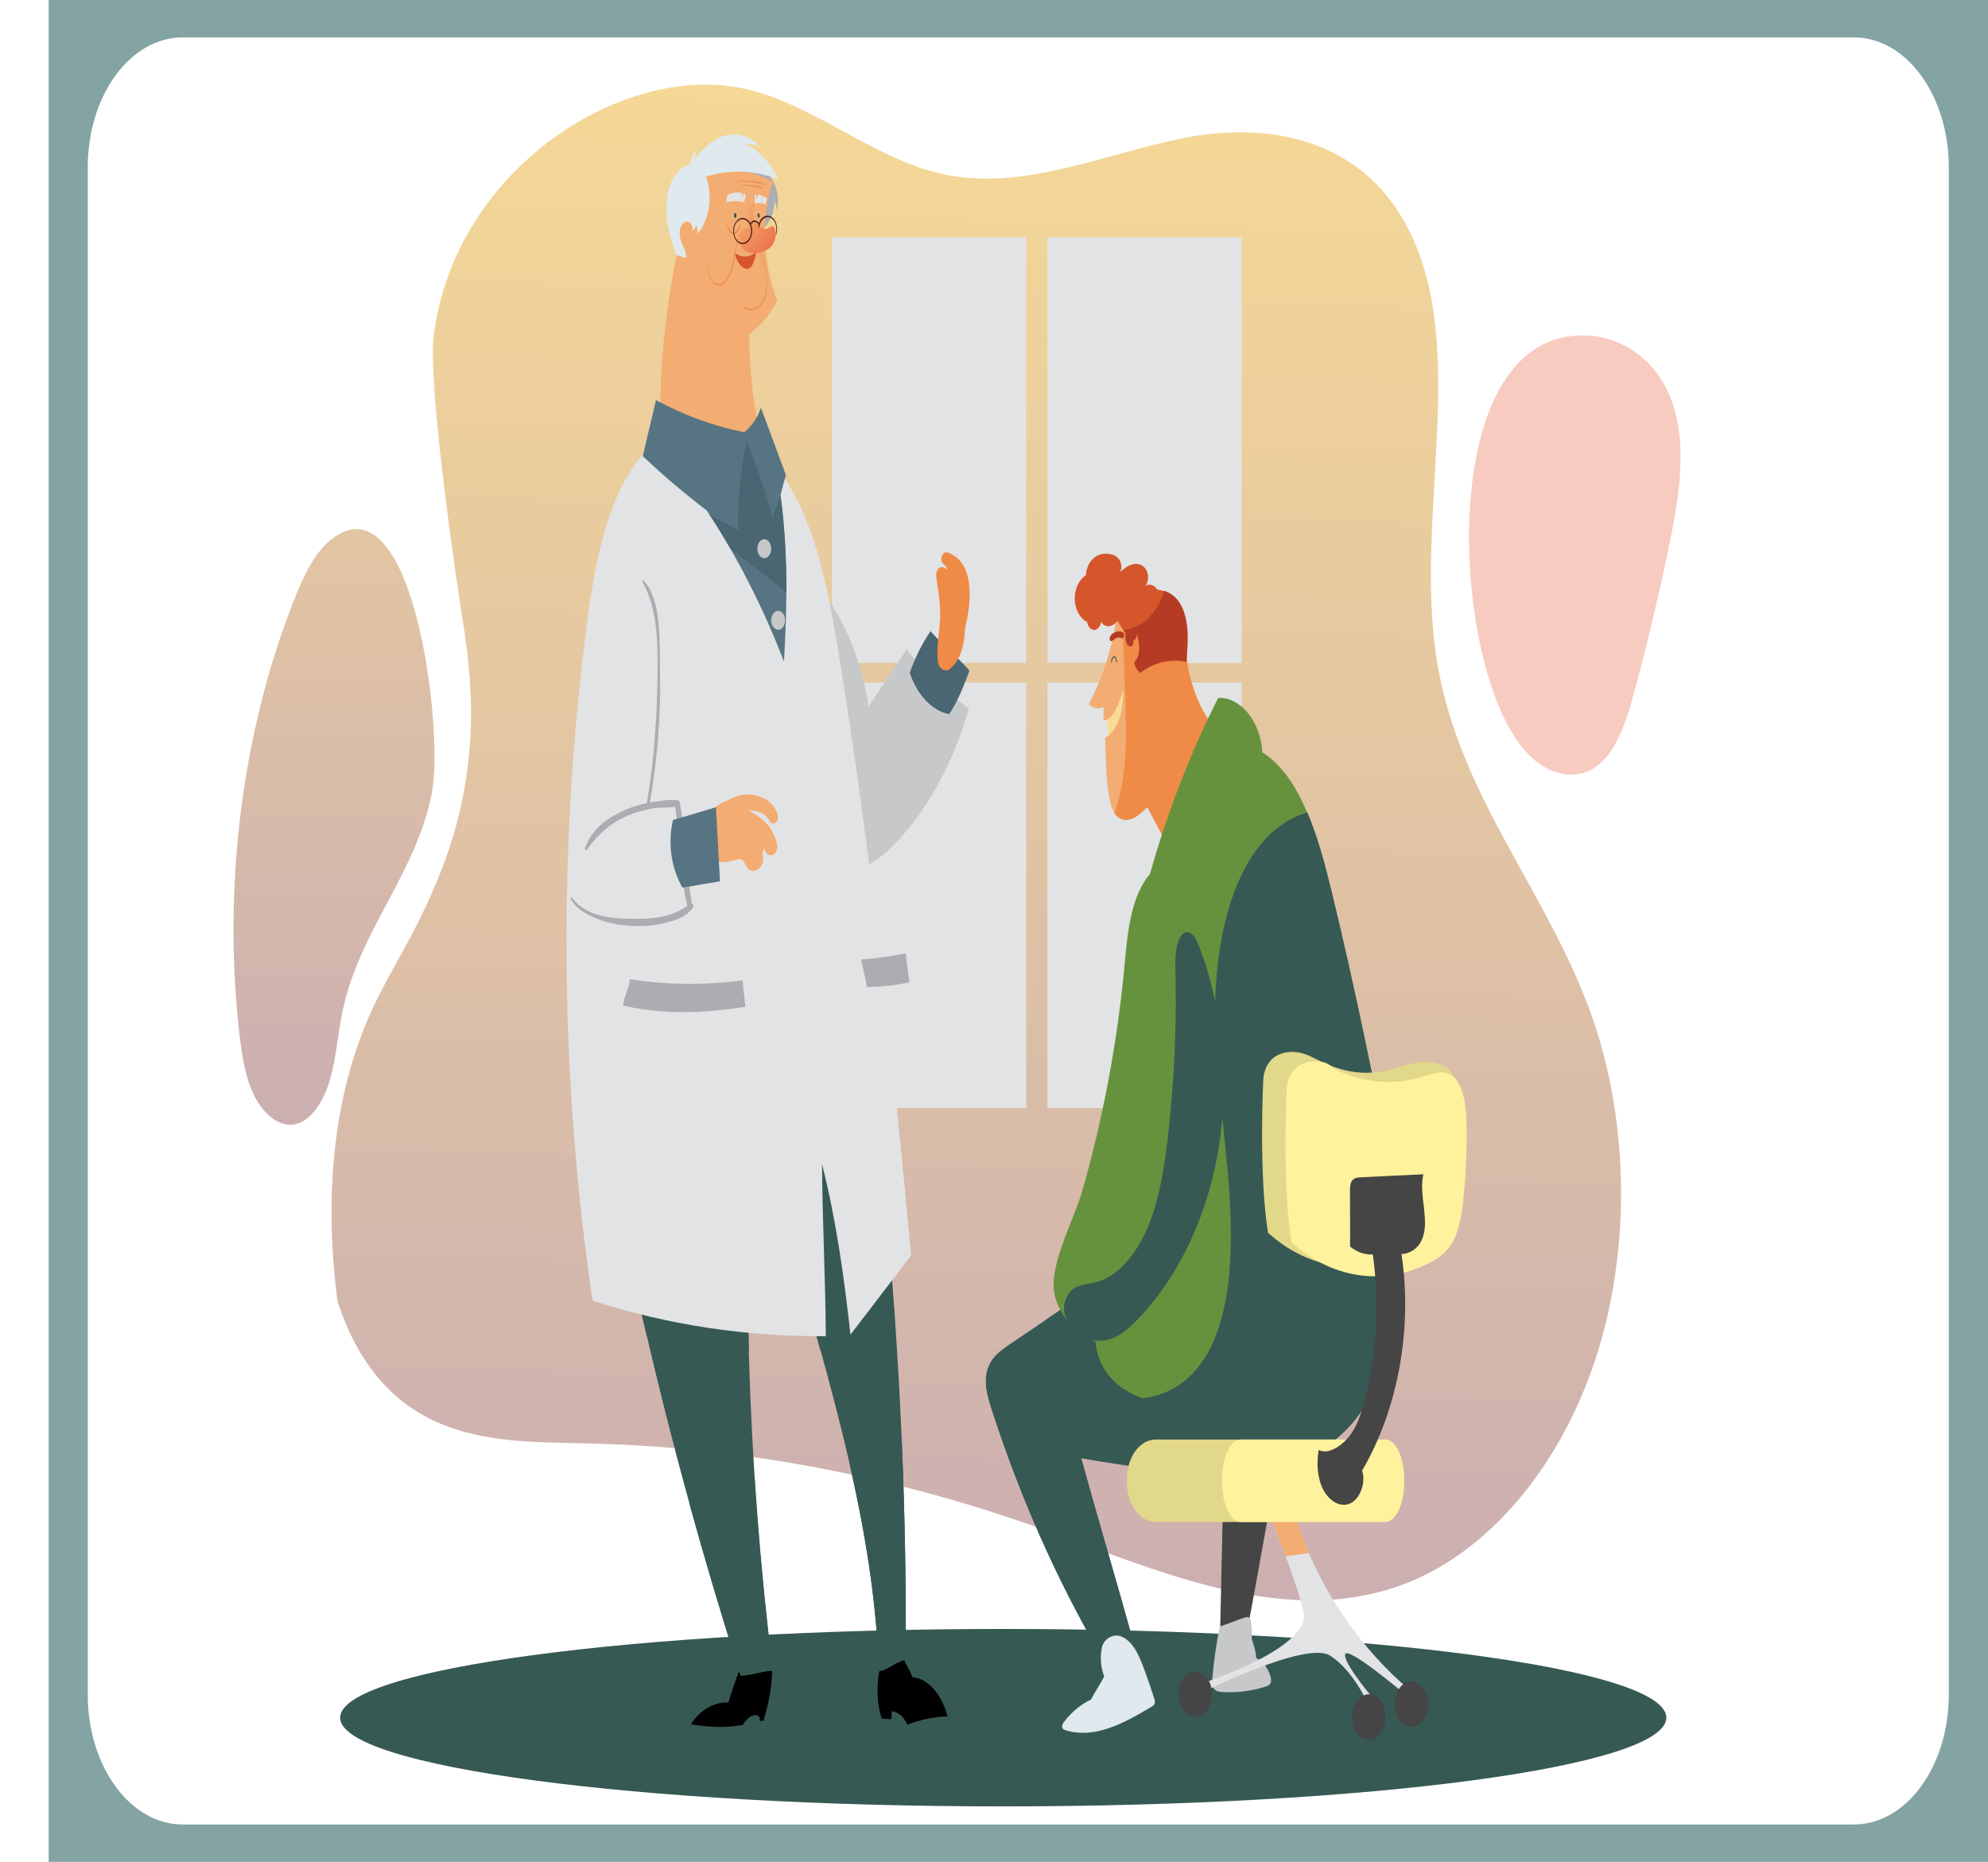 <svg width="644" height="603" viewBox="0 0 644 603" fill="none" xmlns="http://www.w3.org/2000/svg">
<g clip-path="url(#clip0)">
<path d="M15.774 0V603H644V0H15.774ZM631.301 548.792C631.301 572.05 617.57 590.878 600.608 590.878H59.121C42.159 590.878 28.428 572.05 28.428 548.792V54.209C28.428 30.95 42.159 12.121 59.121 12.121H600.608C617.57 12.121 631.301 30.95 631.301 54.209V548.792Z" fill="#84A4A4"/>
<path d="M516.29 330.912C502.2 289.502 472.629 258.49 465.449 213.88C457.955 167.24 476.219 112.54 455.981 73.714C440.544 44.056 409.582 39.441 383.286 44.733C356.99 50.024 330.65 62.331 304.444 56.178C282.59 51.07 263.07 33.534 241.217 28.735C201.818 20.059 147.432 54.639 140.521 108.54C138.457 124.784 147.97 188.961 149.9 200.897C151.964 213.819 153.176 226.617 152.323 239.785C151.605 250.799 149.676 261.505 146.534 271.658C143.528 281.441 139.534 290.486 135.181 299.223C130.245 309.068 124.457 318.175 119.925 328.327C107.225 356.816 105.251 389.489 109.29 421.239C112.431 431.145 116.963 439.944 123.29 447.143C140.925 467.263 166.054 466.956 188.94 467.448C238.525 468.433 287.975 477.601 335.99 494.645C375.747 508.797 417.479 528.363 456.833 512.242C483.084 501.474 505.566 474.463 516.829 440.19C528.092 405.979 527.868 365 516.29 330.912Z" fill="url(#paint0_linear)"/>
<path d="M332.445 76.852H269.532V214.68H332.445V76.852Z" fill="#E2E3E4"/>
<path d="M332.445 221.018H269.532V358.847H332.445V221.018Z" fill="#E2E3E4"/>
<path d="M402.223 76.852H339.31V214.68H402.223V76.852Z" fill="#E2E3E4"/>
<path d="M402.223 221.018H339.31V358.847H402.223V221.018Z" fill="#E2E3E4"/>
<path d="M324.996 585.033C443.631 585.033 539.804 572.168 539.804 556.298C539.804 540.428 443.631 527.563 324.996 527.563C206.36 527.563 110.187 540.428 110.187 556.298C110.187 572.168 206.36 585.033 324.996 585.033Z" fill="#375954"/>
<path d="M242.07 534.886C239.691 540.116 237.672 545.653 235.967 551.376C231.569 551.13 226.678 553.776 223.806 558.452C229.415 559.375 235.025 559.682 240.634 558.636C242.653 554.883 246.826 554.329 246.063 557.652C246.063 557.59 246.063 557.529 246.063 557.406C246.557 557.221 246.871 557.406 247.365 557.221C248.487 553.345 249.384 549.715 249.833 545.592C250.102 543.192 250.282 540.67 249.833 538.331C249.384 535.993 248.262 533.717 246.647 532.794C244.987 531.932 243.012 532.794 242.07 534.886Z" fill="black"/>
<path d="M306.957 555.991C307.181 555.929 307.405 555.929 307.63 555.868C303.097 555.868 298.251 556.914 293.898 558.575C292.911 556.114 290.937 554.391 288.873 554.206C288.828 555.068 288.828 555.929 288.783 556.791C287.616 556.729 286.764 556.667 285.597 556.606C283.802 550.699 283.847 543.808 285.687 537.962C287.796 536.178 290.219 535.87 292.597 536.855C293.405 539.131 294.796 540.916 295.604 543.192C300.944 543.684 305.207 549.099 306.957 555.991Z" fill="black"/>
<path d="M285.103 372.999C284.116 364.015 282.904 354.478 278.372 347.771C271.866 338.111 260.827 337.742 251.493 340.634C229.505 347.463 211.242 371.953 202.357 400.318C212.543 448.866 225.108 496.429 239.961 542.639C243.551 542.577 246.781 541.1 250.371 541.039C246.198 507.32 243.595 473.232 242.608 439.083C242.474 434.099 242.384 429.053 242.608 424.069C242.698 423.823 242.833 423.577 242.922 423.331C242.922 423.331 242.922 423.269 242.967 423.269C243.147 422.962 243.371 422.654 243.551 422.346C244.089 421.546 244.628 420.808 245.211 420.131C245.435 419.823 245.705 419.577 245.929 419.27C245.974 419.208 246.019 419.147 246.019 419.147C246.063 419.085 246.108 419.085 246.153 419.024C247.455 417.731 248.801 416.562 250.237 415.516C250.91 415.024 251.628 414.532 252.301 414.101C252.525 413.978 252.705 413.855 252.929 413.732C253.064 413.67 253.468 413.424 253.602 413.363C253.602 413.363 253.647 413.363 253.647 413.424C254.051 413.67 254.41 413.978 254.814 414.286C255.577 414.901 255.801 415.147 256.115 415.516C257.506 417.116 258.718 419.085 259.84 420.993C260.333 421.915 261.006 422.346 261.679 422.469C272.404 460.618 283.443 500.552 284.699 541.223C287.751 540.793 290.353 537.962 293.405 537.531C293.764 482.585 290.982 427.453 285.103 372.999Z" fill="#375954"/>
<path d="M242.563 437.79C242.429 433.237 242.384 428.622 242.563 424.131C242.653 423.884 242.788 423.638 242.877 423.392C242.877 423.392 242.877 423.331 242.922 423.331C243.102 423.023 243.326 422.715 243.506 422.408C244.044 421.608 244.583 420.869 245.166 420.193C245.39 419.885 245.66 419.639 245.884 419.331C245.929 419.27 245.974 419.208 245.974 419.208C246.019 419.147 246.063 419.147 246.108 419.085C247.41 417.793 248.756 416.624 250.192 415.578C250.865 415.086 251.583 414.593 252.256 414.163C252.48 414.039 252.66 413.916 252.884 413.793C253.019 413.732 253.423 413.486 253.557 413.424C253.557 413.424 253.602 413.424 253.602 413.486C254.006 413.732 254.365 414.04 254.769 414.347C255.532 414.962 255.756 415.209 256.07 415.578C257.461 417.178 258.673 419.147 259.795 421.054C260.288 421.977 260.961 422.408 261.635 422.531C263.026 427.392 264.372 432.314 265.763 437.298C274.02 436.191 282.231 434.037 290.084 430.53C288.783 411.332 287.123 392.135 285.058 373.06C284.071 364.077 282.86 354.539 278.327 347.833C271.821 338.172 260.782 337.803 251.448 340.695C229.46 347.525 211.197 372.014 202.312 400.38C204.601 411.209 206.979 421.915 209.492 432.622C220.531 434.775 231.48 436.99 242.563 437.79Z" fill="#375954"/>
<path d="M225.691 487.384C224.883 487.261 224.12 487.076 223.313 486.892C228.473 505.659 234.037 524.302 239.916 542.7C243.506 542.638 246.737 541.162 250.326 541.1C247.724 520.241 245.749 499.259 244.403 478.216C239.736 484.861 232.512 488.368 225.691 487.384Z" fill="#375954"/>
<path d="M275.276 474.34C280.257 496.306 283.981 518.703 284.699 541.285C287.751 540.854 290.353 538.024 293.405 537.593C293.539 514.15 293.136 490.707 292.148 467.263C286.853 470.832 281.11 473.232 275.276 474.34Z" fill="#375954"/>
<path d="M293.674 210.312L281.379 228.832C279.629 216.895 275.59 205.635 269.757 196.467C266.122 190.745 261.051 185.576 255.577 186.684C249.249 187.976 245.435 197.021 243.82 205.512C239.736 226.679 243.73 250.491 254.186 267.043C259.75 275.842 267.782 282.918 276.218 281.749C281.828 280.949 286.808 276.703 291.206 271.904C301.437 260.644 309.11 246.184 313.867 229.448C306.598 224.218 299.777 217.757 293.674 210.312Z" fill="#C7C8CA"/>
<path d="M212.812 142.997C198.318 154.196 193.113 178.931 190.196 201.39C180.728 273.996 181.311 349.002 191.946 421.239C216.627 429.238 242.159 432.929 267.513 432.745C267.423 414.101 266.391 395.703 266.301 377.06C270.834 394.965 273.436 413.486 275.5 432.253C282.276 423.454 288.379 415.393 295.155 406.594C289.097 341.31 282.142 275.596 271.641 211.419C269.442 197.882 266.974 184.223 262.442 171.793C257.91 159.364 251.044 148.104 241.935 142.074C232.826 136.044 221.607 136.229 212.812 142.997Z" fill="#E2E3E4"/>
<path d="M224.076 292.578C223.268 287.04 222.64 281.626 222.146 275.965C221.697 270.489 221.159 265.012 220.172 259.659C219.947 258.429 213.53 259.413 211.242 259.782C211.017 259.844 210.793 259.844 210.524 259.905C212.947 246.245 214.114 231.724 213.8 217.695C213.575 208.22 214.562 194.806 208.549 188.038C208.28 187.73 207.921 188.222 208.145 188.591C213.082 197.144 213.126 208.65 212.992 219.049C212.812 232.77 211.87 246.369 209.581 259.782C209.581 259.905 209.581 259.967 209.581 260.09C207.158 260.582 204.735 261.32 202.402 262.367C197.555 264.52 191.767 268.027 189.523 274.734C189.388 275.165 189.747 275.719 190.062 275.288C193.786 269.935 198.228 266.304 203.389 264.151C206.036 263.043 208.774 262.243 211.511 261.813C213.889 261.444 216.312 261.628 218.691 261.321C220.486 271.842 220.127 283.164 222.64 293.378C217.255 297.316 210.479 297.685 204.556 297.562C198.453 297.439 190.062 297.131 185.395 290.794C185.125 290.424 184.722 290.978 184.991 291.347C186.831 294.424 189.837 296.024 192.53 297.193C196.344 298.854 200.338 299.593 204.331 299.839C208.28 300.085 212.274 299.777 216.133 298.731C218.691 298.054 221.652 297.131 223.761 294.855C223.941 294.793 224.076 294.609 224.165 294.362C224.255 294.239 224.345 294.116 224.434 293.993C224.883 293.563 224.524 292.64 224.076 292.578Z" fill="#ABADB0"/>
<path d="M250.596 59.008C251.942 61.654 252.525 65.284 251.538 68.237C251.583 67.13 251.358 65.961 250.91 65.038C250.82 69.345 248.801 73.468 245.884 75.252C244.627 75.99 243.192 76.298 241.935 75.56C240.768 74.821 239.961 73.221 239.467 71.622C237.762 66.391 238.166 59.931 240.454 55.131C241.531 52.855 243.82 50.455 245.57 52.855C247.23 54.947 249.294 56.362 250.596 59.008Z" fill="#ABADB0"/>
<path d="M213.8 136.906C214.383 137.152 214.966 137.398 215.505 137.582C217.12 138.198 218.736 138.752 220.351 139.305C228.697 142.136 237.852 144.166 246.422 142.136C243.999 131.122 242.743 119.923 242.743 108.294C246.333 105.402 249.429 102.141 251.762 97.403C247.23 85.835 246.378 70.883 250.326 58.946C242.698 54.331 233.903 54.27 225.826 57.224C224.345 61.9 222.999 66.576 221.787 71.376C220.486 71.991 219.768 73.837 219.633 75.744C219.543 76.729 219.633 78.021 219.992 79.067C215.819 97.834 213.755 117.339 213.8 136.906Z" fill="#F3AC71"/>
<path d="M244.852 81.651C242.877 83.436 240.185 83.559 238.076 81.959C238.39 83.866 239.243 85.466 240.454 86.451C240.993 86.881 241.621 87.189 242.249 87.066C243.147 86.881 243.82 85.897 244.179 84.789C244.538 83.682 244.807 82.882 244.852 81.651Z" fill="#D6562B"/>
<path d="M248.217 88.05C247.993 85.774 247.41 83.436 246.198 81.774C246.153 81.713 246.063 81.836 246.108 81.897C248.128 85.097 248.531 90.081 248.083 94.142C247.813 96.295 246.961 98.326 245.525 99.31C244.044 100.356 242.474 100.049 240.948 99.495C240.858 99.433 240.768 99.68 240.858 99.741C243.91 101.71 247.41 99.556 248.217 95.003C248.531 92.788 248.442 90.265 248.217 88.05Z" fill="#EF8B46"/>
<path d="M252.166 58.085C244.538 55.131 236.461 54.762 228.742 57.224C229.819 60.3 230.133 63.807 229.64 67.13C229.146 70.453 227.845 73.529 225.96 75.744C226.05 74.698 225.87 73.652 225.511 72.729C225.467 73.652 224.928 74.391 224.3 74.575C224.479 73.406 223.851 72.175 223.043 71.868C222.236 71.56 221.293 72.114 220.755 73.037C220.216 73.96 220.082 75.252 220.216 76.359C220.351 77.529 220.755 78.575 221.204 79.559C221.518 80.174 221.832 80.79 222.056 81.466C222.281 82.143 222.325 83.005 222.101 83.62C221.114 83.251 220.127 82.882 219.095 82.513C217.793 79.067 216.716 75.436 216.133 71.622C215.594 67.807 215.729 63.746 216.941 60.239C218.152 56.731 220.575 53.901 223.358 53.409C223.806 51.501 224.479 49.84 225.601 48.548C225.377 49.594 225.152 50.64 224.928 51.686C227.71 47.871 231.21 44.856 235.069 43.871C238.929 42.887 243.192 44.056 246.153 47.625C244.762 46.825 243.236 46.517 241.756 46.702C246.019 49.04 249.833 52.855 252.166 58.085Z" fill="#E0E9ED"/>
<path d="M240.948 62.515C240.813 63.069 240.679 63.623 240.499 64.238C240.454 63.684 240.499 63.13 240.454 62.577C238.794 62.023 237.044 62.331 235.518 63.377C235.428 64.053 235.339 64.792 235.249 65.469C237.179 65.038 239.198 64.976 241.127 65.53L241.621 63.069C241.397 62.823 241.217 62.7 240.948 62.515Z" fill="#E2E3E4"/>
<path d="M248.487 64.299C247.589 63.561 246.602 63.13 245.57 63.007C245.39 63.561 245.211 64.053 245.076 64.607C245.031 64.053 245.031 63.561 244.986 63.007C244.807 63.069 244.717 63.13 244.538 63.192C244.538 64.115 244.538 65.099 244.583 66.022C245.794 65.284 248.128 66.269 248.038 66.207L248.487 64.299Z" fill="#E2E3E4"/>
<path d="M238.57 69.653C238.57 69.345 238.48 69.16 238.255 69.037C238.121 68.976 237.941 69.099 237.852 69.222C237.807 69.284 237.807 69.345 237.807 69.468C237.762 69.714 237.762 70.022 237.852 70.268C237.941 70.699 238.345 70.699 238.48 70.268C238.525 70.083 238.57 69.837 238.57 69.653Z" fill="#375954"/>
<path d="M246.108 69.96C246.108 69.776 246.108 69.53 246.019 69.345C245.929 69.037 245.615 68.914 245.48 69.222C245.435 69.345 245.39 69.468 245.39 69.653C245.39 69.776 245.345 69.899 245.39 69.96C245.39 70.022 245.435 70.083 245.48 70.145C245.48 70.207 245.525 70.207 245.57 70.268C245.615 70.514 245.884 70.576 246.019 70.453C246.108 70.391 246.108 70.207 246.108 69.96Z" fill="#375954"/>
<path d="M235.472 81.159L235.249 80.851C235.249 80.851 235.204 80.851 235.249 80.851L235.472 81.159C235.472 81.22 235.472 81.22 235.472 81.159Z" fill="#375954"/>
<path d="M239.691 72.852C239.108 73.96 238.39 75.867 237.178 75.19C235.967 74.514 235.518 72.791 235.428 71.191C235.428 71.129 235.384 71.129 235.384 71.191C235.339 72.914 235.877 75.252 237.268 75.806C238.525 76.298 239.557 74.391 239.961 72.975C240.006 72.791 239.781 72.729 239.691 72.852Z" fill="#EF8B46"/>
<path d="M247.14 72.175C247.14 72.114 247.096 72.175 247.096 72.175C247.096 72.914 246.961 73.837 246.288 73.591C245.749 73.344 245.48 72.545 245.256 71.929C245.211 71.806 245.031 71.868 245.031 71.991C245.031 72.975 245.615 74.083 246.378 74.144C247.14 74.144 247.23 72.975 247.14 72.175Z" fill="#EF8B46"/>
<path d="M250.999 74.021C250.91 73.775 250.82 73.529 250.64 73.406C250.192 73.037 249.608 73.468 249.115 73.775C247.679 74.637 245.884 74.144 244.852 72.545C243.82 70.945 243.64 68.422 244.448 66.576C244.358 65.838 243.865 65.161 243.326 65.284C242.788 65.407 242.339 66.084 242.159 66.761C241.98 67.499 241.98 68.299 242.025 69.037C242.115 70.637 242.429 72.299 242.743 73.837C241.98 73.714 241.082 74.021 240.499 74.452C240.32 74.575 240.185 74.821 240.185 75.067C239.467 76.052 239.288 77.713 239.736 79.005C240.185 80.421 241.217 81.344 242.294 81.713C243.371 82.082 244.538 82.02 245.66 81.836C247.185 81.59 248.756 81.036 249.967 79.682C251.044 78.329 251.673 75.867 250.999 74.021Z" fill="url(#paint1_linear)"/>
<path d="M247.589 59.746C246.019 58.7 244.224 58.639 242.518 58.577C241.082 58.516 239.377 58.27 238.031 59.254C237.986 59.316 238.031 59.377 238.076 59.377C239.512 58.516 241.127 58.823 242.653 58.885C244.313 59.008 245.929 59.316 247.499 59.931C247.634 59.992 247.679 59.808 247.589 59.746Z" fill="#EF8B46"/>
<path d="M247.185 61.1C246.288 60.054 244.762 60.177 243.685 60.115C242.339 59.992 240.903 59.5 239.557 60.054C239.512 60.054 239.557 60.115 239.557 60.115C240.813 59.685 242.115 60.239 243.371 60.361C244.672 60.485 245.929 60.546 247.096 61.285C247.185 61.285 247.275 61.161 247.185 61.1Z" fill="#EF8B46"/>
<path d="M239.691 75.436C237.627 79.928 238.076 85.897 235.518 90.019C234.396 91.865 232.467 92.788 230.941 91.127C229.46 89.527 229.46 86.512 229.415 84.174C229.415 84.112 229.371 84.112 229.371 84.174C229.326 86.512 229.281 89.527 230.627 91.25C231.839 92.788 233.678 92.727 234.935 91.373C236.281 89.958 237.089 87.681 237.582 85.528C237.941 84.112 238.076 82.636 238.3 81.159C238.659 79.128 239.198 77.282 239.736 75.375C239.781 75.436 239.736 75.375 239.691 75.436Z" fill="#EF8B46"/>
<path d="M251.717 74.083C251.717 71.745 250.326 69.837 248.621 69.837C247.365 69.837 246.288 70.883 245.839 72.299C245.525 71.745 244.986 71.376 244.448 71.376C243.909 71.376 243.371 71.745 243.057 72.299C242.518 71.252 241.576 70.576 240.589 70.576C238.884 70.576 237.493 72.483 237.493 74.821C237.493 77.159 238.884 79.067 240.589 79.067C242.294 79.067 243.685 77.159 243.685 74.821C243.685 74.083 243.55 73.344 243.281 72.729C243.55 72.175 243.999 71.868 244.493 71.868C244.986 71.868 245.48 72.237 245.749 72.852C245.704 73.037 245.66 73.221 245.66 73.406C245.749 73.468 245.839 73.591 245.974 73.652C246.153 71.806 247.32 70.329 248.711 70.329C250.237 70.329 251.493 72.052 251.493 74.144C251.493 74.575 251.448 74.944 251.358 75.375C251.403 75.744 251.358 76.052 251.358 76.421C251.538 75.683 251.717 74.944 251.717 74.083ZM243.326 74.821C243.326 76.913 242.07 78.636 240.544 78.636C239.018 78.636 237.762 76.913 237.762 74.821C237.762 72.729 239.018 71.006 240.544 71.006C242.115 71.068 243.326 72.729 243.326 74.821Z" fill="#512519"/>
<path d="M252.839 160.472C252.839 160.41 252.839 160.349 252.839 160.349C253.423 158.134 253.961 155.919 254.589 153.827L246.512 132.045C245.345 135.429 243.461 138.075 241.127 139.982C231.345 138.075 221.697 134.567 212.498 129.583C211.107 135.798 209.626 141.52 208.235 147.735C215.056 154.196 221.877 159.918 229.012 165.394C238.749 180.162 247.185 196.652 253.961 214.25C255.038 196.344 255.262 178.008 252.839 160.472Z" fill="#577483"/>
<path d="M229.235 165.456C229.191 165.456 229.146 165.456 229.101 165.517C229.146 165.579 229.191 165.64 229.235 165.701C229.28 165.579 229.235 165.517 229.235 165.456Z" fill="#496672"/>
<path d="M252.839 160.472V160.41C251.987 162.81 251.089 165.271 250.237 167.671C247.993 159.057 245.121 150.935 241.89 142.936C239.916 152.165 238.839 162.195 239.108 171.855C236.012 169.824 232.871 168.409 229.729 166.44C232.153 170.194 234.531 174.07 236.819 178.008C242.877 182.377 248.801 187.053 254.769 191.852C254.724 181.269 254.23 170.686 252.839 160.472Z" fill="#496672"/>
<path d="M247.589 180.777C248.828 180.777 249.833 179.4 249.833 177.7C249.833 176.001 248.828 174.624 247.589 174.624C246.35 174.624 245.345 176.001 245.345 177.7C245.345 179.4 246.35 180.777 247.589 180.777Z" fill="#C7C8CA"/>
<path d="M252.076 203.974C253.316 203.974 254.32 202.597 254.32 200.897C254.32 199.198 253.316 197.821 252.076 197.821C250.837 197.821 249.833 199.198 249.833 200.897C249.833 202.597 250.837 203.974 252.076 203.974Z" fill="#C7C8CA"/>
<path d="M250.73 270.55C250.282 269.381 249.743 268.273 248.935 267.35C247.903 266.181 246.737 265.197 245.525 264.397C244.628 263.72 243.73 263.166 242.877 262.674C242.743 262.613 242.608 262.551 242.474 262.49C245.031 262.305 247.769 263.228 249.205 265.751C250.416 267.904 252.615 266.12 251.852 263.659C250.282 258.675 245.256 257.198 241.711 257.321C239.602 257.383 237.448 258.182 235.473 259.351C231.928 260.767 227.89 263.843 226.992 268.397C226.947 268.581 226.947 268.766 226.903 268.95C226.14 272.827 228.653 277.318 231.48 278.611C233.589 279.595 235.743 279.164 237.852 278.611C239.512 278.18 240.23 277.995 241.083 279.287C241.262 279.595 241.442 279.903 241.576 280.21C243.64 284.394 248.531 280.703 246.916 276.519C247.185 275.842 247.32 275.165 247.455 274.365C247.589 274.796 247.724 275.165 247.903 275.596C248.98 278.488 252.435 276.519 251.717 273.38C251.493 272.396 251.134 271.412 250.73 270.55Z" fill="#F3AC71"/>
<path d="M301.437 204.405C298.745 208.404 296.456 212.957 294.706 217.88C297.039 224.956 301.886 230.248 307.495 231.294C310.187 227.171 312.252 222.187 314.047 217.203C309.963 212.465 305.521 209.143 301.437 204.405Z" fill="#496672"/>
<path d="M306.867 178.931C305.251 178.439 304.13 181.454 305.655 182.684C306.194 183.115 306.642 183.792 307.001 184.53C306.598 184.223 306.104 183.977 305.565 183.792C304.219 183.238 302.963 184.961 303.277 186.807C303.995 191.545 304.847 196.529 304.489 201.39C304.174 205.82 303.322 209.819 303.815 214.311C304.085 216.588 306.328 217.88 307.719 216.649C311.489 213.327 312.341 208.712 312.611 203.543C315.079 193.637 315.348 181.638 306.867 178.931Z" fill="#EF8B46"/>
<path d="M231.928 261.444C227.306 262.797 222.684 264.212 218.018 265.566C216.223 273.196 217.479 281.133 221.069 287.471C225.287 286.733 229.012 286.179 233.23 285.44L231.928 261.444Z" fill="#577483"/>
<path d="M240.544 317.498C227.979 319.159 215.505 318.975 204.017 317.129C203.972 319.836 201.953 322.974 201.863 325.681C213.979 328.512 227.71 328.327 241.441 326.051L240.544 317.498Z" fill="#ABADB0"/>
<path d="M294.257 315.652C293.898 313.375 293.674 311.037 293.405 308.761C288.558 309.745 283.757 310.422 279.045 310.73C279.315 313.437 280.526 316.944 280.795 319.652C285.552 319.652 290.084 319.098 294.616 318.113C294.527 317.313 294.392 316.452 294.257 315.652Z" fill="#ABADB0"/>
<path d="M359.503 242.185C362.51 241.077 365.067 237.816 366.1 233.755C367.087 229.694 366.503 224.956 364.574 221.572C364.26 221.018 363.811 220.403 363.273 220.403C362.644 220.403 362.196 221.203 361.881 221.879C360.76 224.218 358.651 227.848 358.381 230.678C358.202 232.34 358.74 234.616 358.92 236.278C359.144 238.247 359.324 240.216 359.503 242.185Z" fill="#F8DB94"/>
<path d="M362.151 196.836C360.849 208.035 357.574 218.864 352.727 228.032C354.029 229.448 355.913 229.817 357.484 228.955C357.484 230.801 357.529 233.632 357.529 233.263C360.804 233.324 362.689 226.863 363.856 223.541C363.946 231.232 361.837 236.831 357.977 239.046C358.292 245.199 358.157 252.091 359.324 258.059C359.728 260.213 360.266 262.49 361.478 263.905C362.914 265.566 364.978 265.751 366.773 265.012C368.568 264.274 370.093 262.797 371.619 261.259C373.818 265.258 375.882 269.504 378.081 273.504C385.53 263.474 391.677 251.66 396.165 238.8C389.613 232.463 385.171 222.31 384.183 211.419C383.735 206.681 383.869 201.513 381.895 197.636C379.696 193.329 375.478 191.791 371.709 192.529C367.939 193.268 365.516 194.375 362.151 196.836Z" fill="#F3AC71"/>
<path d="M384.228 211.481C383.78 206.743 383.914 201.574 381.94 197.698C379.741 193.391 375.523 191.852 371.754 192.591C368.478 193.206 366.189 194.068 363.452 195.975C363.766 205.451 364.17 214.926 364.484 224.464C364.933 236.954 365.292 249.999 361.657 261.505C361.478 262.12 361.253 262.736 361.029 263.351C361.163 263.597 361.343 263.843 361.522 264.028C362.958 265.689 365.023 265.874 366.817 265.135C368.612 264.397 370.138 262.92 371.664 261.382C373.863 265.382 375.927 269.627 378.126 273.627C385.575 263.597 391.722 251.783 396.21 238.923C389.658 232.586 385.216 222.372 384.228 211.481Z" fill="#EF8B46"/>
<path d="M363.766 204.835C363.048 204.282 362.151 204.405 361.343 204.712C360.67 204.958 359.548 205.635 359.458 206.743C359.413 207.297 359.772 207.85 360.176 207.604C360.715 207.358 361.074 206.804 361.657 206.62C362.106 206.435 362.689 206.374 363.093 206.62C363.946 207.174 364.619 205.451 363.766 204.835Z" fill="#B53B25"/>
<path d="M396.658 465.356C396.165 486.83 395.716 508.304 395.222 529.779C398.049 529.779 401.056 528.794 403.883 528.794C407.473 510.396 410.704 490.584 414.293 472.124C414.922 468.802 415.55 465.171 414.473 462.095C413.037 458.034 409.088 456.742 405.902 458.034C402.716 459.326 399.037 462.279 396.658 465.356Z" fill="#454545"/>
<path d="M365.382 409.486C352.548 418.162 339.714 426.838 326.88 435.514C323.963 437.483 320.822 439.821 319.745 444.005C318.713 448.004 319.925 452.373 321.181 456.249C330.335 484.615 342.182 511.319 356.272 535.562C359.997 537.039 364.035 535.809 367.58 533.655C362.196 513.473 355.689 492.491 350.304 472.309C368.074 475.324 385.395 477.908 403.3 476.493C412.319 475.755 421.473 473.847 429.64 468.433C437.807 463.018 444.897 453.788 447.724 442.036C450.551 430.222 448.307 415.947 441.217 408.256C433.095 399.518 421.608 401.118 411.377 403.149C395.581 406.287 379.606 399.887 365.382 409.486Z" fill="#375954"/>
<path d="M357.529 452.619C371.889 463.633 389.434 465.233 405.544 460.618C420.845 456.249 435.07 446.835 448.577 436.006C449.519 425.669 447.006 414.593 441.083 408.194C432.961 399.457 421.474 401.057 411.242 403.087C395.537 406.225 379.562 399.887 365.337 409.486C356.542 415.455 347.747 421.362 338.952 427.33C343.349 437.79 349.676 446.528 357.529 452.619Z" fill="#375954"/>
<path d="M344.604 470.832C336.258 465.664 327.822 459.941 321.495 450.896C320.732 449.85 320.059 448.743 319.386 447.574C319.43 450.527 320.328 453.542 321.225 456.249C330.38 484.615 342.226 511.319 356.316 535.562C360.041 537.039 364.079 535.809 367.624 533.655C362.419 514.211 356.227 494.091 350.932 474.586C348.778 473.355 346.669 472.124 344.604 470.832Z" fill="#375954"/>
<path d="M451.09 382.597C445.391 350.971 438.794 319.652 431.345 288.763C427.038 270.981 421.339 251.476 408.909 243.661C408.415 233.693 401.908 225.756 394.639 226.002C385.664 243.723 378.215 262.92 372.516 283.041C370.273 285.687 368.523 289.255 367.401 292.947C365.382 299.531 364.843 306.792 364.17 313.868C361.792 338.541 357.17 362.785 350.529 385.92C348.06 394.473 340.522 408.44 341.374 417.547C342.182 425.73 348.868 431.945 354.836 434.345C354.971 435.514 355.15 436.683 355.42 437.79C358.112 448.374 367.266 452.619 375.343 454.342C390.421 457.542 405.992 456.742 420.845 451.881C433.724 447.697 447.32 438.898 452.077 421.977C455.622 409.548 453.468 395.58 451.09 382.597Z" fill="#67923D"/>
<path d="M356.945 533.655C356.317 536.732 356.586 540.177 357.708 542.946C356.362 545.469 354.747 547.93 353.4 550.453C350.259 551.868 347.163 554.452 344.74 557.59C344.291 558.144 343.842 559.067 344.201 559.744C344.381 560.052 344.695 560.175 344.964 560.298C349.676 561.836 354.702 561.282 359.413 559.621C364.125 558.021 368.612 555.375 373.1 552.73C373.459 552.483 373.908 552.237 374.042 551.745C374.222 551.191 374.042 550.514 373.863 549.961C372.875 546.823 371.798 543.746 370.677 540.67C369.734 538.147 368.747 535.624 367.356 533.593C365.965 531.563 364.08 529.963 362.061 529.717C360.042 529.471 357.484 530.948 356.945 533.655Z" fill="#E0E9ED"/>
<path d="M395.133 526.764C394.056 532.178 393.248 537.716 392.754 543.254C392.665 544.361 392.575 545.653 393.068 546.576C393.652 547.746 394.818 547.93 395.851 547.992C400.652 548.299 405.453 547.684 410.12 546.207C410.659 546.023 411.287 545.777 411.601 545.1C411.915 544.423 411.736 543.5 411.511 542.762C410.659 540.054 408.954 537.901 406.934 536.978C406.845 534.886 406.216 532.732 405.498 530.886C405.588 528.979 405.498 527.563 405.319 525.718C405.274 525.225 405.184 524.671 404.96 524.241C404.466 523.502 403.659 523.687 402.985 523.933C400.517 524.795 397.601 525.964 395.133 526.764Z" fill="#C7C8CA"/>
<path d="M360.894 212.527C360.266 212.588 359.817 213.942 359.997 214.68C359.997 214.742 360.042 214.742 360.087 214.68C360.266 214.127 360.446 212.773 361.029 212.896C361.567 213.019 361.388 214.127 361.702 214.557C361.747 214.619 361.837 214.557 361.881 214.496C361.881 213.696 361.522 212.465 360.894 212.527Z" fill="#375954"/>
<path d="M384.587 203.482C384.273 200.036 383.286 196.59 381.401 194.314C380.235 192.898 378.799 191.976 377.273 191.483C376.51 191.237 375.702 191.053 374.94 190.991C374.895 190.929 374.85 190.868 374.805 190.806C373.818 189.33 372.068 188.899 370.811 189.945C372.157 188.837 372.247 186.007 371.215 184.407C370.228 182.807 368.478 182.315 366.952 182.746C365.426 183.115 364.08 184.223 362.734 185.33C363.497 184.284 363.362 182.377 362.599 181.269C361.881 180.162 360.76 179.669 359.683 179.485C357.933 179.116 356.093 179.362 354.567 180.531C353.041 181.7 351.83 183.853 351.785 186.315C349.586 187.607 348.06 190.806 348.15 194.068C348.24 197.329 349.9 200.405 352.189 201.451C352.368 202.928 353.4 204.036 354.477 204.036C355.554 204.036 356.542 202.805 356.721 201.328C357.484 202.866 359.189 203.174 360.49 202.436C361.074 202.067 361.612 201.574 362.106 201.021C362.779 202.559 363.676 203.974 364.708 205.143C364.619 205.82 364.664 206.374 364.664 207.051C364.708 207.727 364.843 208.466 365.202 208.896C365.561 209.389 366.144 209.635 366.593 209.327C367.042 209.02 367.311 208.22 367.042 207.604C367.85 207.358 368.388 206.189 368.209 205.143C368.657 206.681 369.061 208.281 369.061 209.942C369.106 211.788 368.568 213.696 367.401 214.68C367.76 216.096 368.388 217.326 369.375 218.003C373.908 214.496 379.203 213.388 384.318 214.434C384.587 210.804 384.902 206.866 384.587 203.482Z" fill="#D6562B"/>
<path d="M384.318 214.25C384.587 210.804 384.902 206.866 384.587 203.42C384.273 199.974 383.286 196.529 381.401 194.252C380.235 192.837 378.799 191.914 377.273 191.422C377.228 191.422 377.183 191.422 377.183 191.36C375.792 195.79 373.279 199.482 370.183 201.697C368.253 203.051 366.144 203.851 363.991 204.036C364.215 204.343 364.484 204.651 364.708 204.897C364.619 205.574 364.664 206.128 364.664 206.804C364.708 207.481 364.843 208.22 365.202 208.65C365.561 209.143 366.144 209.389 366.593 209.081C367.042 208.773 367.311 207.973 367.042 207.358C367.85 207.112 368.388 205.943 368.209 204.897C368.657 206.435 369.061 208.035 369.061 209.696C369.106 211.542 368.568 213.45 367.401 214.434C367.76 215.849 368.388 217.08 369.375 217.757C373.908 214.373 379.203 213.204 384.318 214.25Z" fill="#B53B25"/>
<path d="M452.122 422.1C455.622 409.609 453.468 395.642 451.135 382.597C445.436 350.971 438.839 319.652 431.39 288.763C429.281 280.087 426.858 270.981 423.493 263.105C419.903 264.151 416.447 265.997 413.172 268.643C397.96 281.256 392.934 308.638 393.652 333.004C394.37 357.37 399.485 381.428 398.633 405.794C398.184 418.716 395.761 432.253 389.12 441.482C384.094 448.497 377.094 452.189 369.869 452.865C371.709 453.542 373.593 454.096 375.388 454.465C390.466 457.665 406.037 456.865 420.89 452.004C433.769 447.82 447.365 439.021 452.122 422.1Z" fill="#375954"/>
<path d="M393.427 378.844C398.722 355.093 396.883 328.45 388.446 306.484C387.684 304.515 386.696 302.361 385.081 301.992C381.805 301.254 380.594 307.653 380.728 312.206C381.267 330.973 380.459 349.802 378.305 368.384C377.138 378.536 375.523 388.75 371.754 397.611C367.984 406.471 361.792 413.855 354.388 415.455C351.516 416.07 348.15 416.009 346.176 418.962C341.374 426.223 349.182 432.806 353.445 433.852C360.042 435.514 364.888 431.268 369.869 425.915C380.908 413.916 389.299 397.303 393.427 378.844Z" fill="#375954"/>
<path d="M454.859 548.484H458.135C458.135 548.484 429.999 527.748 418.96 488.799L408.505 483.877C408.505 483.877 419.589 510.15 422.281 522.026C424.973 533.901 388.761 545.407 388.761 545.407V548.484C388.761 548.484 423.178 531.132 430.942 536.239C438.705 541.285 443.192 551.991 443.192 551.991H446.468C446.468 551.991 435.698 539.685 435.698 535.993C435.698 532.24 454.859 548.484 454.859 548.484Z" fill="#E2E3E4"/>
<path d="M418.96 488.738L408.505 483.815C408.505 483.815 412.678 493.66 416.492 504.059C419.005 503.69 421.518 503.32 424.031 503.013C422.101 498.583 420.396 493.845 418.96 488.738Z" fill="#F3AC71"/>
<path d="M445.57 466.217H374.356C369.241 466.217 365.067 471.94 365.067 478.954V480.185C365.067 487.2 369.241 492.922 374.356 492.922H445.57C450.686 492.922 454.859 487.2 454.859 480.185V478.954C454.859 471.878 450.686 466.217 445.57 466.217Z" fill="#E2D88A"/>
<path d="M448.756 466.217H401.998C398.633 466.217 395.895 471.94 395.895 478.954V480.185C395.895 487.199 398.633 492.922 401.998 492.922H448.756C452.122 492.922 454.859 487.199 454.859 480.185V478.954C454.859 471.878 452.122 466.217 448.756 466.217Z" fill="#FEF29C"/>
<path d="M387.235 556.052C390.209 556.052 392.62 552.746 392.62 548.668C392.62 544.591 390.209 541.285 387.235 541.285C384.261 541.285 381.85 544.591 381.85 548.668C381.85 552.746 384.261 556.052 387.235 556.052Z" fill="#454545"/>
<path d="M443.416 563.497C446.39 563.497 448.801 560.192 448.801 556.114C448.801 552.036 446.39 548.73 443.416 548.73C440.442 548.73 438.031 552.036 438.031 556.114C438.031 560.192 440.442 563.497 443.416 563.497Z" fill="#454545"/>
<path d="M457.192 559.313C460.166 559.313 462.577 556.008 462.577 551.93C462.577 547.852 460.166 544.546 457.192 544.546C454.218 544.546 451.808 547.852 451.808 551.93C451.808 556.008 454.218 559.313 457.192 559.313Z" fill="#454545"/>
<path d="M471.552 352.017C471.417 346.11 466.84 343.833 461.949 343.956C458.942 344.018 456.519 344.633 453.558 345.556C444.448 348.448 437.134 348.079 428.294 343.956C425.557 342.664 423.313 341.249 420.441 340.818C417.569 340.387 410.614 340.51 409.313 348.694C409.133 349.802 407.742 381.182 410.793 399.272C423.672 410.901 440.006 413.363 454.545 406.41C457.551 404.994 460.558 403.087 462.622 399.764C465.045 395.888 465.898 390.658 466.436 385.612C467.334 377.244 471.776 360.446 471.552 352.017Z" fill="#E2D88A"/>
<path d="M475.052 363.4C474.917 357.493 473.93 350.54 469.981 348.14C467.244 346.479 464.058 347.709 461.141 348.632C452.032 351.524 442.294 350.848 433.409 346.725C430.672 345.433 430.852 344.325 428.025 343.895C425.153 343.464 418.197 343.587 416.896 351.771C416.717 352.878 415.326 384.259 418.377 402.349C431.256 413.978 447.589 416.439 462.128 409.486C465.135 408.071 468.141 406.164 470.206 402.841C472.629 398.965 473.481 393.734 474.02 388.689C474.917 380.321 475.231 371.829 475.052 363.4Z" fill="#FEF29C"/>
<path d="M461.096 380.321C454.276 380.628 447.455 380.936 440.634 381.305C439.647 381.367 438.525 381.49 437.897 382.536C437.313 383.459 437.313 384.751 437.313 385.92C437.358 391.642 437.358 397.98 437.358 403.702C439.557 405.548 442.16 406.41 444.718 406.287C446.871 421.792 446.019 438.098 442.205 453.05C441.083 457.419 439.692 461.787 437.224 464.987C434.756 468.186 430.358 471.263 427.172 469.602C426.409 473.97 426.768 478.893 428.698 482.523C430.627 486.153 434.217 488.307 437.313 486.953C440.455 485.6 442.564 480.431 441.262 476.247C452.75 456.68 457.686 430.468 454.006 406.164C456.564 406.04 459.212 404.564 460.558 401.61C463.385 395.396 459.481 387.151 461.096 380.321Z" fill="#454545"/>
<path d="M482.77 221.203C485.822 230.617 490.04 239.662 496.277 245.446C502.514 251.168 511.085 253.014 517.592 247.907C523.964 242.923 527.105 232.832 529.618 223.418C533.881 207.481 537.695 191.299 541.061 174.932C544.112 159.918 546.625 143.182 541.375 129.399C536.394 116.231 525.22 109.217 514.406 108.663C472.629 106.571 469.712 180.838 482.77 221.203Z" fill="#F7CBBF"/>
<path d="M139.893 256.829C134.778 283.041 116.469 301.315 110.995 327.343C109.469 334.603 108.975 342.295 107.001 349.309C105.027 356.385 100.943 363.031 95.513 364.138C90.353 365.123 85.237 360.692 82.321 354.786C79.404 348.817 78.327 341.618 77.519 334.542C72.135 286.856 78.462 236.893 95.199 194.437C98.206 186.868 101.706 179.239 107.091 174.87C133.656 153.457 143.932 235.97 139.893 256.829Z" fill="url(#paint2_linear)"/>
</g>
<defs>
<linearGradient id="paint0_linear" x1="322.314" y1="-4.8" x2="305.446" y2="583.206" gradientUnits="userSpaceOnUse">
<stop stop-color="#F8DB94"/>
<stop offset="1" stop-color="#C6A9B5"/>
</linearGradient>
<linearGradient id="paint1_linear" x1="238.78" y1="66.839" x2="255.401" y2="80.041" gradientUnits="userSpaceOnUse">
<stop offset="0.084" stop-color="#F3AC71"/>
<stop offset="1" stop-color="#EB6342"/>
</linearGradient>
<linearGradient id="paint2_linear" x1="108.187" y1="-9.403" x2="108.187" y2="411.913" gradientUnits="userSpaceOnUse">
<stop stop-color="#F8DB94"/>
<stop offset="1" stop-color="#C6A9B5"/>
</linearGradient>
<clipPath id="clip0">
<rect width="644" height="603" fill="white"/>
</clipPath>
</defs>
</svg>
